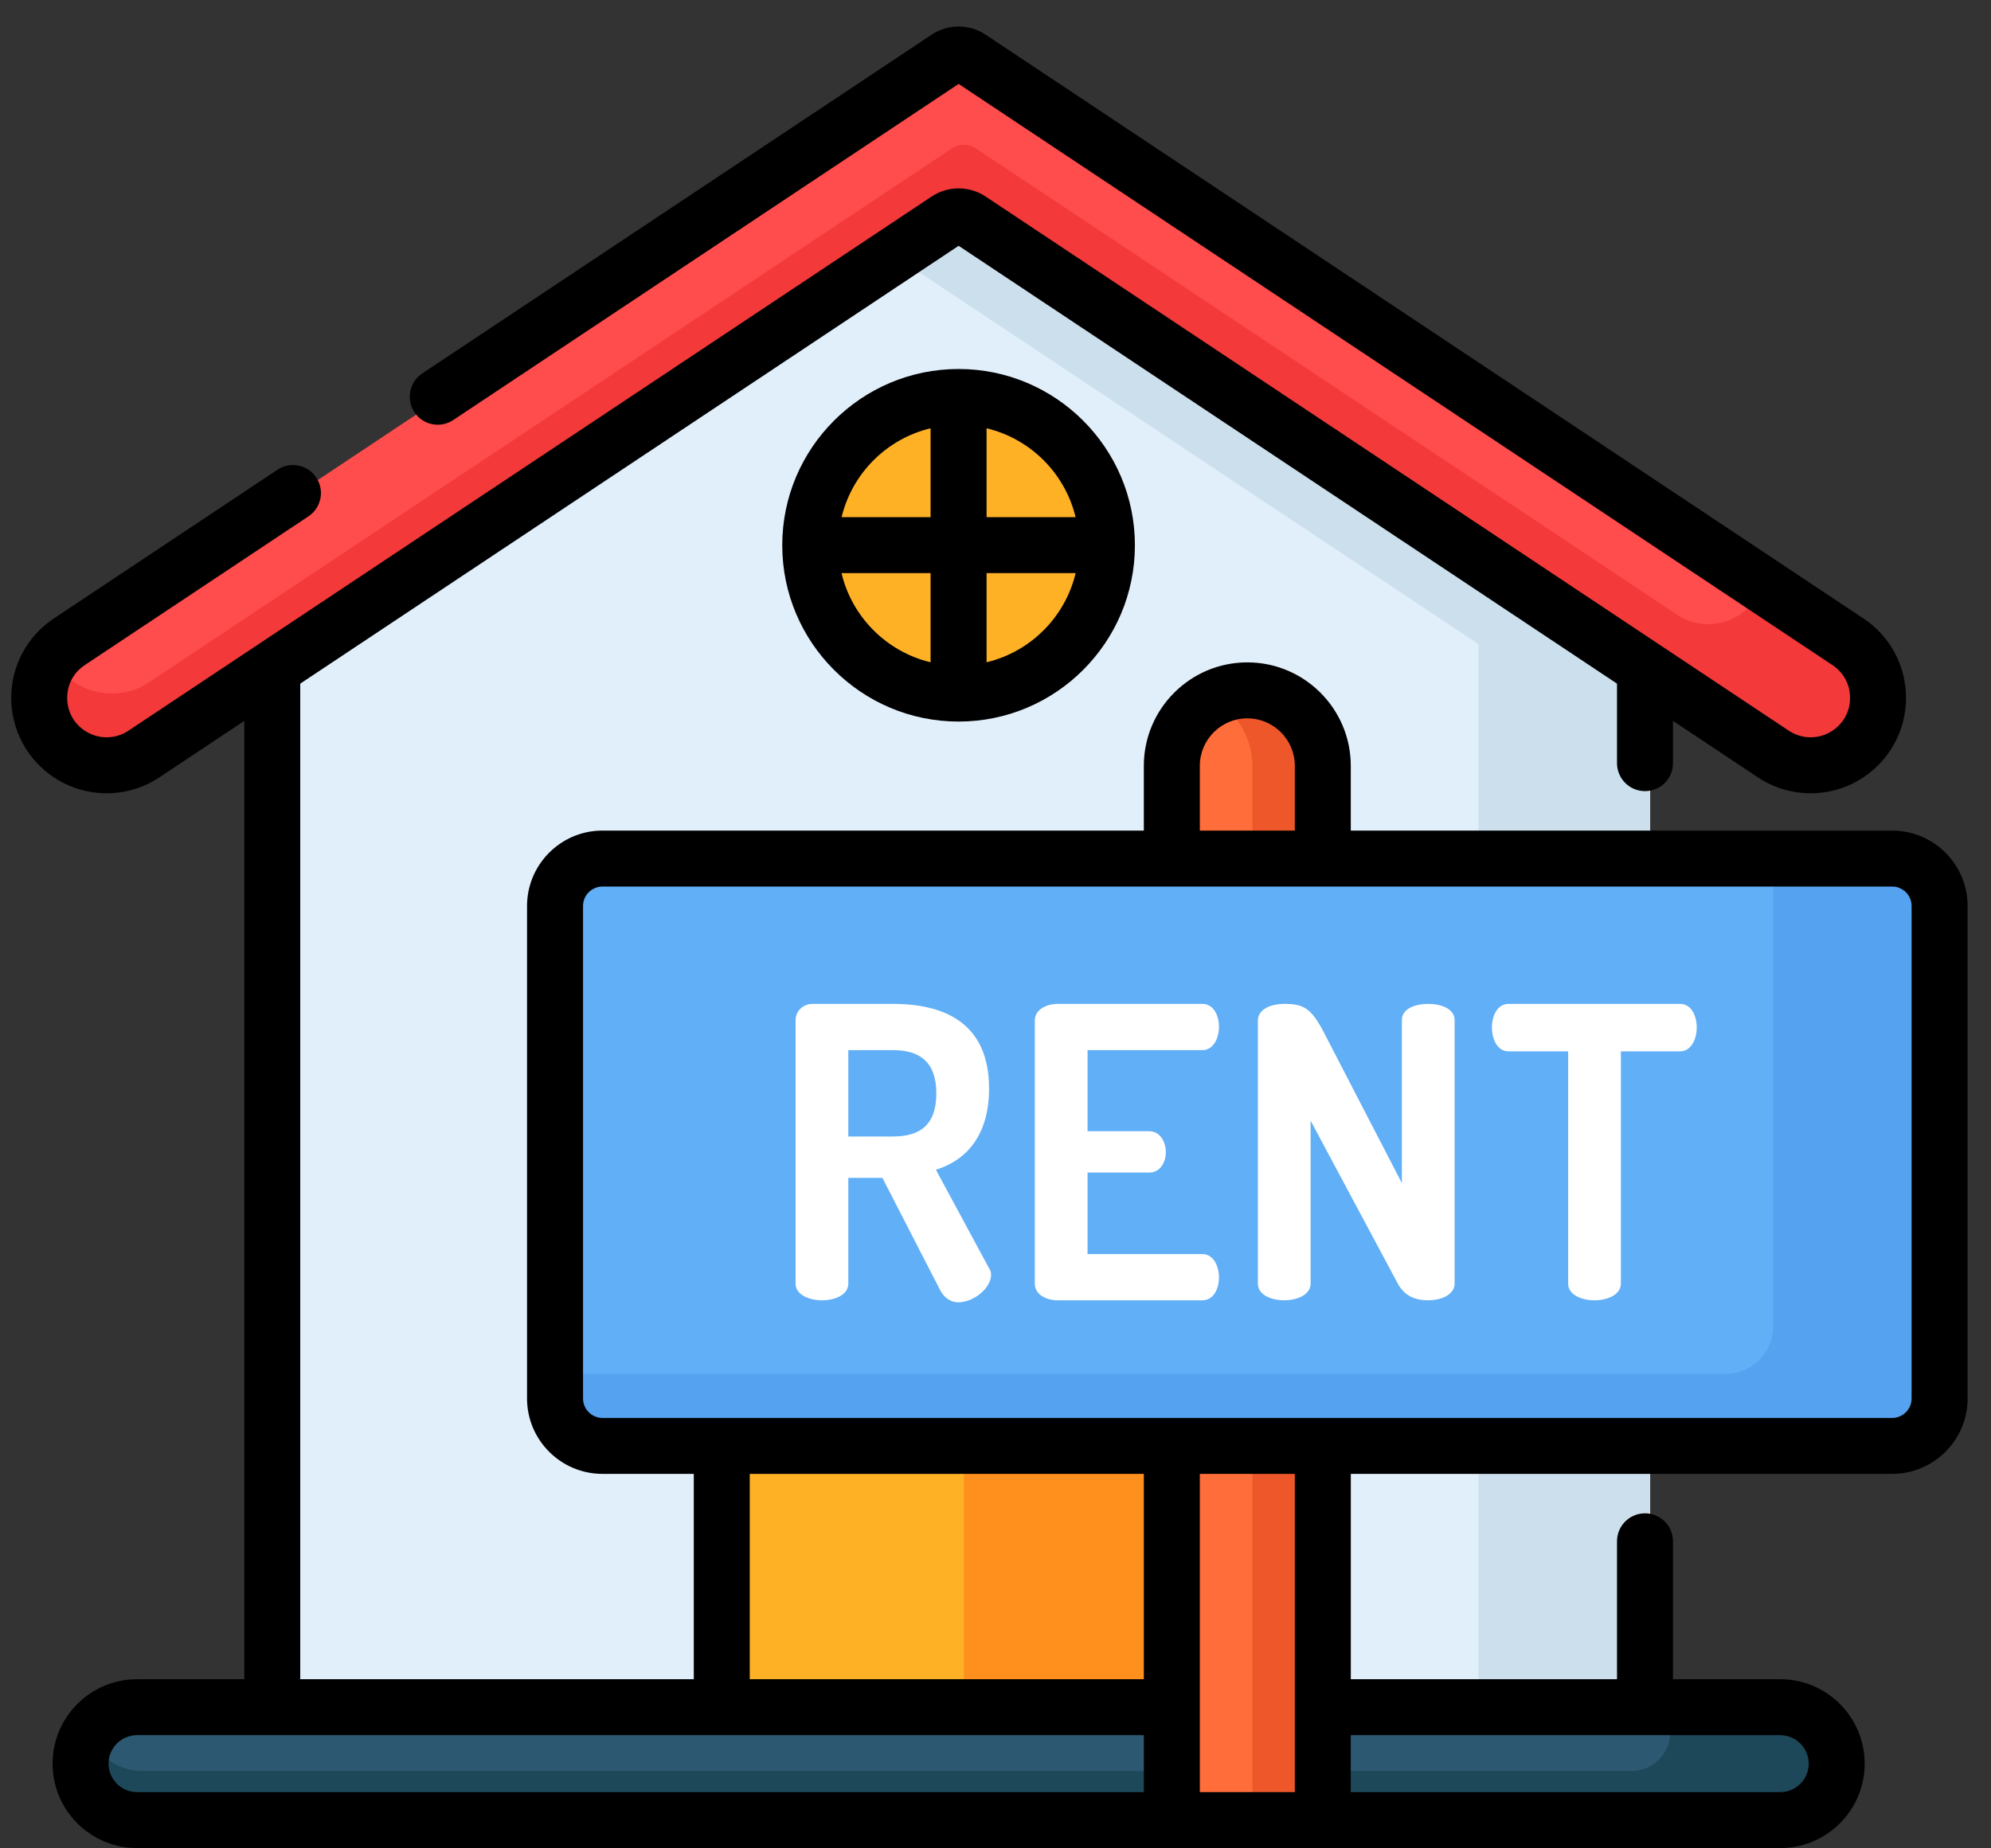 <svg width="56" height="52" viewBox="0 0 56 52" fill="none" xmlns="http://www.w3.org/2000/svg">
<rect x="0" y="0" width="56" height="52" fill="#333333" stroke="none"/>
<path d="M46.405 16.058L27.105 3.219L7.804 16.058V49.15H46.414V16.058H46.405Z" fill="#E1EFFB"/>
<path d="M46.402 16.058L27.102 3.219L23.141 5.854L41.575 18.116H41.584V49.15H46.411V16.058H46.402Z" fill="#CCDFED"/>
<path d="M4.198 21.212L26.786 6.187C26.983 6.055 27.241 6.055 27.438 6.187L50.026 21.212C50.662 21.635 51.49 21.635 52.126 21.212C53.254 20.462 53.254 18.805 52.126 18.055L27.438 1.633C27.241 1.501 26.983 1.501 26.786 1.633L2.098 18.055C0.97 18.805 0.97 20.462 2.098 21.212C2.734 21.635 3.562 21.635 4.198 21.212Z" fill="#FF4C4C"/>
<path d="M27.108 19.513C29.412 19.513 31.28 17.645 31.28 15.341C31.28 13.036 29.412 11.168 27.108 11.168C24.804 11.168 22.936 13.036 22.936 15.341C22.936 17.645 24.804 19.513 27.108 19.513Z" fill="#FFB125"/>
<path d="M33.77 31.105H20.446V51.206H33.77V31.105Z" fill="#FFB125"/>
<path d="M33.769 31.105H27.107V51.206H33.769V31.105Z" fill="#FF901D"/>
<path d="M50.217 48.029H3.998C3.121 48.029 2.41 48.74 2.41 49.617C2.41 50.494 3.121 51.205 3.998 51.205H50.217C51.094 51.205 51.805 50.494 51.805 49.617C51.805 48.74 51.094 48.029 50.217 48.029Z" fill="#2D5871"/>
<path d="M52.861 20.268C52.873 20.234 52.886 20.199 52.896 20.163C52.902 20.144 52.906 20.123 52.911 20.104C52.92 20.068 52.929 20.033 52.936 19.997C52.94 19.977 52.942 19.956 52.945 19.936C52.952 19.89 52.959 19.844 52.963 19.797C52.966 19.75 52.97 19.704 52.971 19.658C52.971 19.639 52.969 19.619 52.969 19.6C52.969 19.561 52.968 19.522 52.965 19.483C52.963 19.464 52.961 19.445 52.958 19.426C52.954 19.387 52.95 19.348 52.943 19.309C52.94 19.291 52.936 19.273 52.932 19.255C52.924 19.216 52.916 19.176 52.905 19.137C52.901 19.12 52.895 19.103 52.89 19.086C52.878 19.046 52.866 19.007 52.851 18.968C52.845 18.952 52.838 18.936 52.832 18.92C52.816 18.881 52.8 18.843 52.781 18.805C52.774 18.789 52.766 18.774 52.758 18.759C52.739 18.721 52.718 18.684 52.695 18.647C52.691 18.64 52.687 18.632 52.683 18.625C52.683 18.625 52.682 18.626 52.682 18.626C52.545 18.407 52.361 18.211 52.126 18.055L49.66 16.414L49.383 16.838C48.901 17.579 47.906 17.784 47.17 17.295L27.438 4.169C27.24 4.038 26.983 4.038 26.785 4.169L4.197 19.195C3.561 19.618 2.733 19.618 2.097 19.195C1.863 19.039 1.678 18.843 1.541 18.625C1.019 19.456 1.205 20.62 2.1 21.214C2.745 21.642 3.593 21.615 4.237 21.186L26.785 6.186C26.983 6.055 27.24 6.055 27.438 6.186L50.026 21.212C50.662 21.635 51.49 21.635 52.126 21.212C52.175 21.18 52.221 21.145 52.265 21.109C52.281 21.096 52.296 21.084 52.311 21.071C52.339 21.047 52.366 21.022 52.393 20.996C52.409 20.981 52.425 20.966 52.441 20.95C52.473 20.917 52.503 20.883 52.532 20.849L52.534 20.846C52.63 20.731 52.709 20.608 52.773 20.478L52.778 20.472C52.785 20.457 52.79 20.443 52.797 20.428C52.812 20.395 52.827 20.361 52.841 20.327C52.848 20.308 52.854 20.288 52.861 20.268Z" fill="#F33939"/>
<path d="M51.794 49.441C51.793 49.429 51.791 49.418 51.789 49.407C51.783 49.359 51.775 49.312 51.764 49.265C51.762 49.257 51.76 49.249 51.758 49.241C51.746 49.19 51.731 49.141 51.714 49.092C51.713 49.089 51.712 49.086 51.71 49.082C51.691 49.029 51.669 48.977 51.645 48.926V48.926C51.388 48.396 50.846 48.029 50.217 48.029H46.977V48.738C46.977 49.337 46.492 49.823 45.892 49.823H3.998C3.369 49.823 2.827 49.457 2.57 48.926C2.442 49.19 2.383 49.494 2.423 49.815C2.523 50.618 3.232 51.206 4.041 51.206H50.217C51.094 51.206 51.805 50.494 51.805 49.617C51.805 49.558 51.801 49.499 51.794 49.441Z" fill="#1D4859"/>
<path d="M37.353 51.205H33.106V21.545C33.106 20.373 34.057 19.422 35.229 19.422C36.402 19.422 37.353 20.373 37.353 21.545V51.205Z" fill="#FF6D3A"/>
<path d="M35.227 19.422C34.84 19.422 34.478 19.527 34.166 19.709C34.8 20.076 35.227 20.76 35.227 21.545V51.205H37.35V21.545C37.35 20.373 36.4 19.422 35.227 19.422Z" fill="#ED5729"/>
<path d="M53.367 40.678H17.092C16.355 40.678 15.758 40.081 15.758 39.344V25.488C15.758 24.752 16.356 24.154 17.092 24.154H53.367C54.104 24.154 54.701 24.752 54.701 25.488V39.344C54.701 40.081 54.104 40.678 53.367 40.678Z" fill="#61AFF6"/>
<path d="M53.367 24.154H49.874V37.315C49.874 38.051 49.277 38.649 48.54 38.649H15.758V39.344C15.758 40.081 16.356 40.678 17.092 40.678H53.367C54.104 40.678 54.701 40.081 54.701 39.344V25.488C54.701 24.752 54.104 24.154 53.367 24.154Z" fill="#55A2F0"/>
<path d="M26.324 32.909C27.18 32.646 27.819 31.939 27.819 30.627C27.819 28.813 26.609 28.243 25.115 28.243H22.857C22.571 28.243 22.377 28.46 22.377 28.699V36.114C22.377 36.422 22.754 36.582 23.119 36.582C23.495 36.582 23.86 36.422 23.86 36.114V33.137H24.819L26.438 36.285C26.552 36.513 26.746 36.639 26.952 36.639C27.385 36.639 27.876 36.239 27.876 35.863C27.876 35.818 27.864 35.738 27.819 35.681L26.324 32.909ZM25.115 31.973H23.86V29.544H25.115C25.857 29.544 26.336 29.863 26.336 30.764C26.336 31.665 25.857 31.973 25.115 31.973Z" fill="white"/>
<path d="M33.818 29.544C34.114 29.544 34.285 29.235 34.285 28.882C34.285 28.574 34.137 28.243 33.818 28.243H29.757C29.426 28.243 29.106 28.403 29.106 28.711V36.114C29.106 36.422 29.426 36.582 29.757 36.582H33.818C34.137 36.582 34.285 36.251 34.285 35.943C34.285 35.589 34.114 35.281 33.818 35.281H30.589V32.988H32.323C32.643 32.988 32.791 32.68 32.791 32.418C32.791 32.11 32.62 31.825 32.323 31.825H30.589V29.543H33.818V29.544Z" fill="white"/>
<path d="M40.172 28.243C39.795 28.243 39.43 28.38 39.43 28.699V33.285L37.228 29.03C36.875 28.357 36.658 28.243 36.122 28.243C35.746 28.243 35.38 28.391 35.38 28.711V36.114C35.38 36.422 35.745 36.582 36.122 36.582C36.487 36.582 36.863 36.422 36.863 36.114V31.528L39.316 36.114C39.51 36.468 39.818 36.582 40.172 36.582C40.536 36.582 40.913 36.422 40.913 36.114V28.699C40.913 28.38 40.537 28.243 40.172 28.243Z" fill="white"/>
<path d="M47.256 28.243H42.431C42.111 28.243 41.963 28.585 41.963 28.905C41.963 29.27 42.134 29.578 42.431 29.578H44.107V36.114C44.107 36.422 44.472 36.582 44.849 36.582C45.214 36.582 45.59 36.422 45.59 36.114V29.578H47.256C47.552 29.578 47.723 29.258 47.723 28.905C47.723 28.585 47.575 28.243 47.256 28.243Z" fill="white"/>
<path d="M53.221 23.367H37.993V21.545C37.993 19.941 36.688 18.635 35.083 18.635C33.478 18.635 32.172 19.941 32.172 21.545V23.367H16.945C15.849 23.367 14.944 24.203 14.835 25.272C14.828 25.343 14.824 25.415 14.824 25.488V39.344C14.824 40.514 15.776 41.465 16.945 41.465H19.514V47.242H8.445V19.233L26.963 6.915L36.944 13.554L45.481 19.233V21.47C45.481 21.905 45.833 22.257 46.268 22.257C46.703 22.257 47.055 21.905 47.055 21.47V20.28L49.441 21.868C50.344 22.468 51.51 22.468 52.413 21.868C53.163 21.369 53.61 20.534 53.61 19.634C53.61 18.733 53.163 17.898 52.413 17.4L27.725 0.977C27.262 0.669 26.664 0.669 26.201 0.977L11.876 10.506C11.514 10.747 11.416 11.236 11.657 11.598C11.898 11.96 12.386 12.058 12.748 11.817L26.963 2.361L51.541 18.711C51.855 18.92 52.036 19.256 52.036 19.634C52.036 20.011 51.855 20.348 51.541 20.557C51.168 20.805 50.686 20.805 50.313 20.557L27.725 5.531C27.262 5.223 26.664 5.223 26.201 5.531L3.613 20.557C3.24 20.805 2.758 20.805 2.385 20.557C2.07 20.348 1.89 20.011 1.89 19.634C1.89 19.256 2.07 18.92 2.385 18.711L8.676 14.526C9.038 14.285 9.136 13.796 8.895 13.434C8.654 13.073 8.166 12.974 7.804 13.215L1.513 17.4C0.763 17.898 0.316 18.733 0.316 19.634C0.316 20.534 0.763 21.369 1.513 21.868C1.964 22.168 2.481 22.318 2.999 22.318C3.516 22.318 4.034 22.168 4.485 21.868L6.871 20.281V47.242H3.854C2.544 47.242 1.479 48.308 1.479 49.617C1.479 50.927 2.544 51.992 3.854 51.992H32.96H37.206H50.072C51.382 51.992 52.447 50.927 52.447 49.617C52.447 48.307 51.382 47.242 50.072 47.242H47.055V43.362C47.055 42.927 46.703 42.575 46.268 42.575C45.833 42.575 45.481 42.927 45.481 43.362V47.242H37.994V41.465H53.221C54.39 41.465 55.342 40.514 55.342 39.344V25.488C55.342 24.319 54.39 23.367 53.221 23.367ZM33.747 21.545C33.747 20.809 34.346 20.209 35.083 20.209C35.82 20.209 36.419 20.809 36.419 21.545V23.367H33.747V21.545ZM32.172 50.418H3.854C3.412 50.418 3.053 50.059 3.053 49.617C3.053 49.176 3.412 48.816 3.854 48.816H7.658H20.301H32.172V50.418ZM32.172 47.242H21.088V41.465H32.172V47.242ZM36.419 48.029V50.418H33.747V48.029V41.465H36.419V48.029ZM46.268 48.816H50.072C50.514 48.816 50.873 49.176 50.873 49.617C50.873 50.059 50.514 50.418 50.072 50.418H37.993V48.816H46.268ZM53.767 39.344C53.767 39.645 53.522 39.891 53.221 39.891H37.206H32.96H20.301H16.945C16.644 39.891 16.399 39.646 16.399 39.344V25.488C16.399 25.187 16.644 24.942 16.945 24.942H32.96H37.206C37.207 24.942 37.208 24.942 37.208 24.942H53.221C53.522 24.942 53.767 25.187 53.767 25.488L53.767 39.344Z" fill="black"/>
<path d="M22.002 15.34C22.002 18.075 24.227 20.3 26.962 20.3C29.696 20.3 31.921 18.075 31.921 15.34C31.921 12.606 29.696 10.381 26.962 10.381C24.227 10.381 22.002 12.606 22.002 15.34ZM26.174 18.632C24.938 18.336 23.964 17.361 23.669 16.124H26.174V18.632ZM26.174 14.55H23.671C23.968 13.316 24.941 12.344 26.174 12.049V14.55ZM27.749 12.049C28.983 12.344 29.956 13.316 30.253 14.55H27.749V12.049ZM27.749 16.124H30.254C29.959 17.361 28.985 18.336 27.749 18.632V16.124Z" fill="black"/>
</svg>
